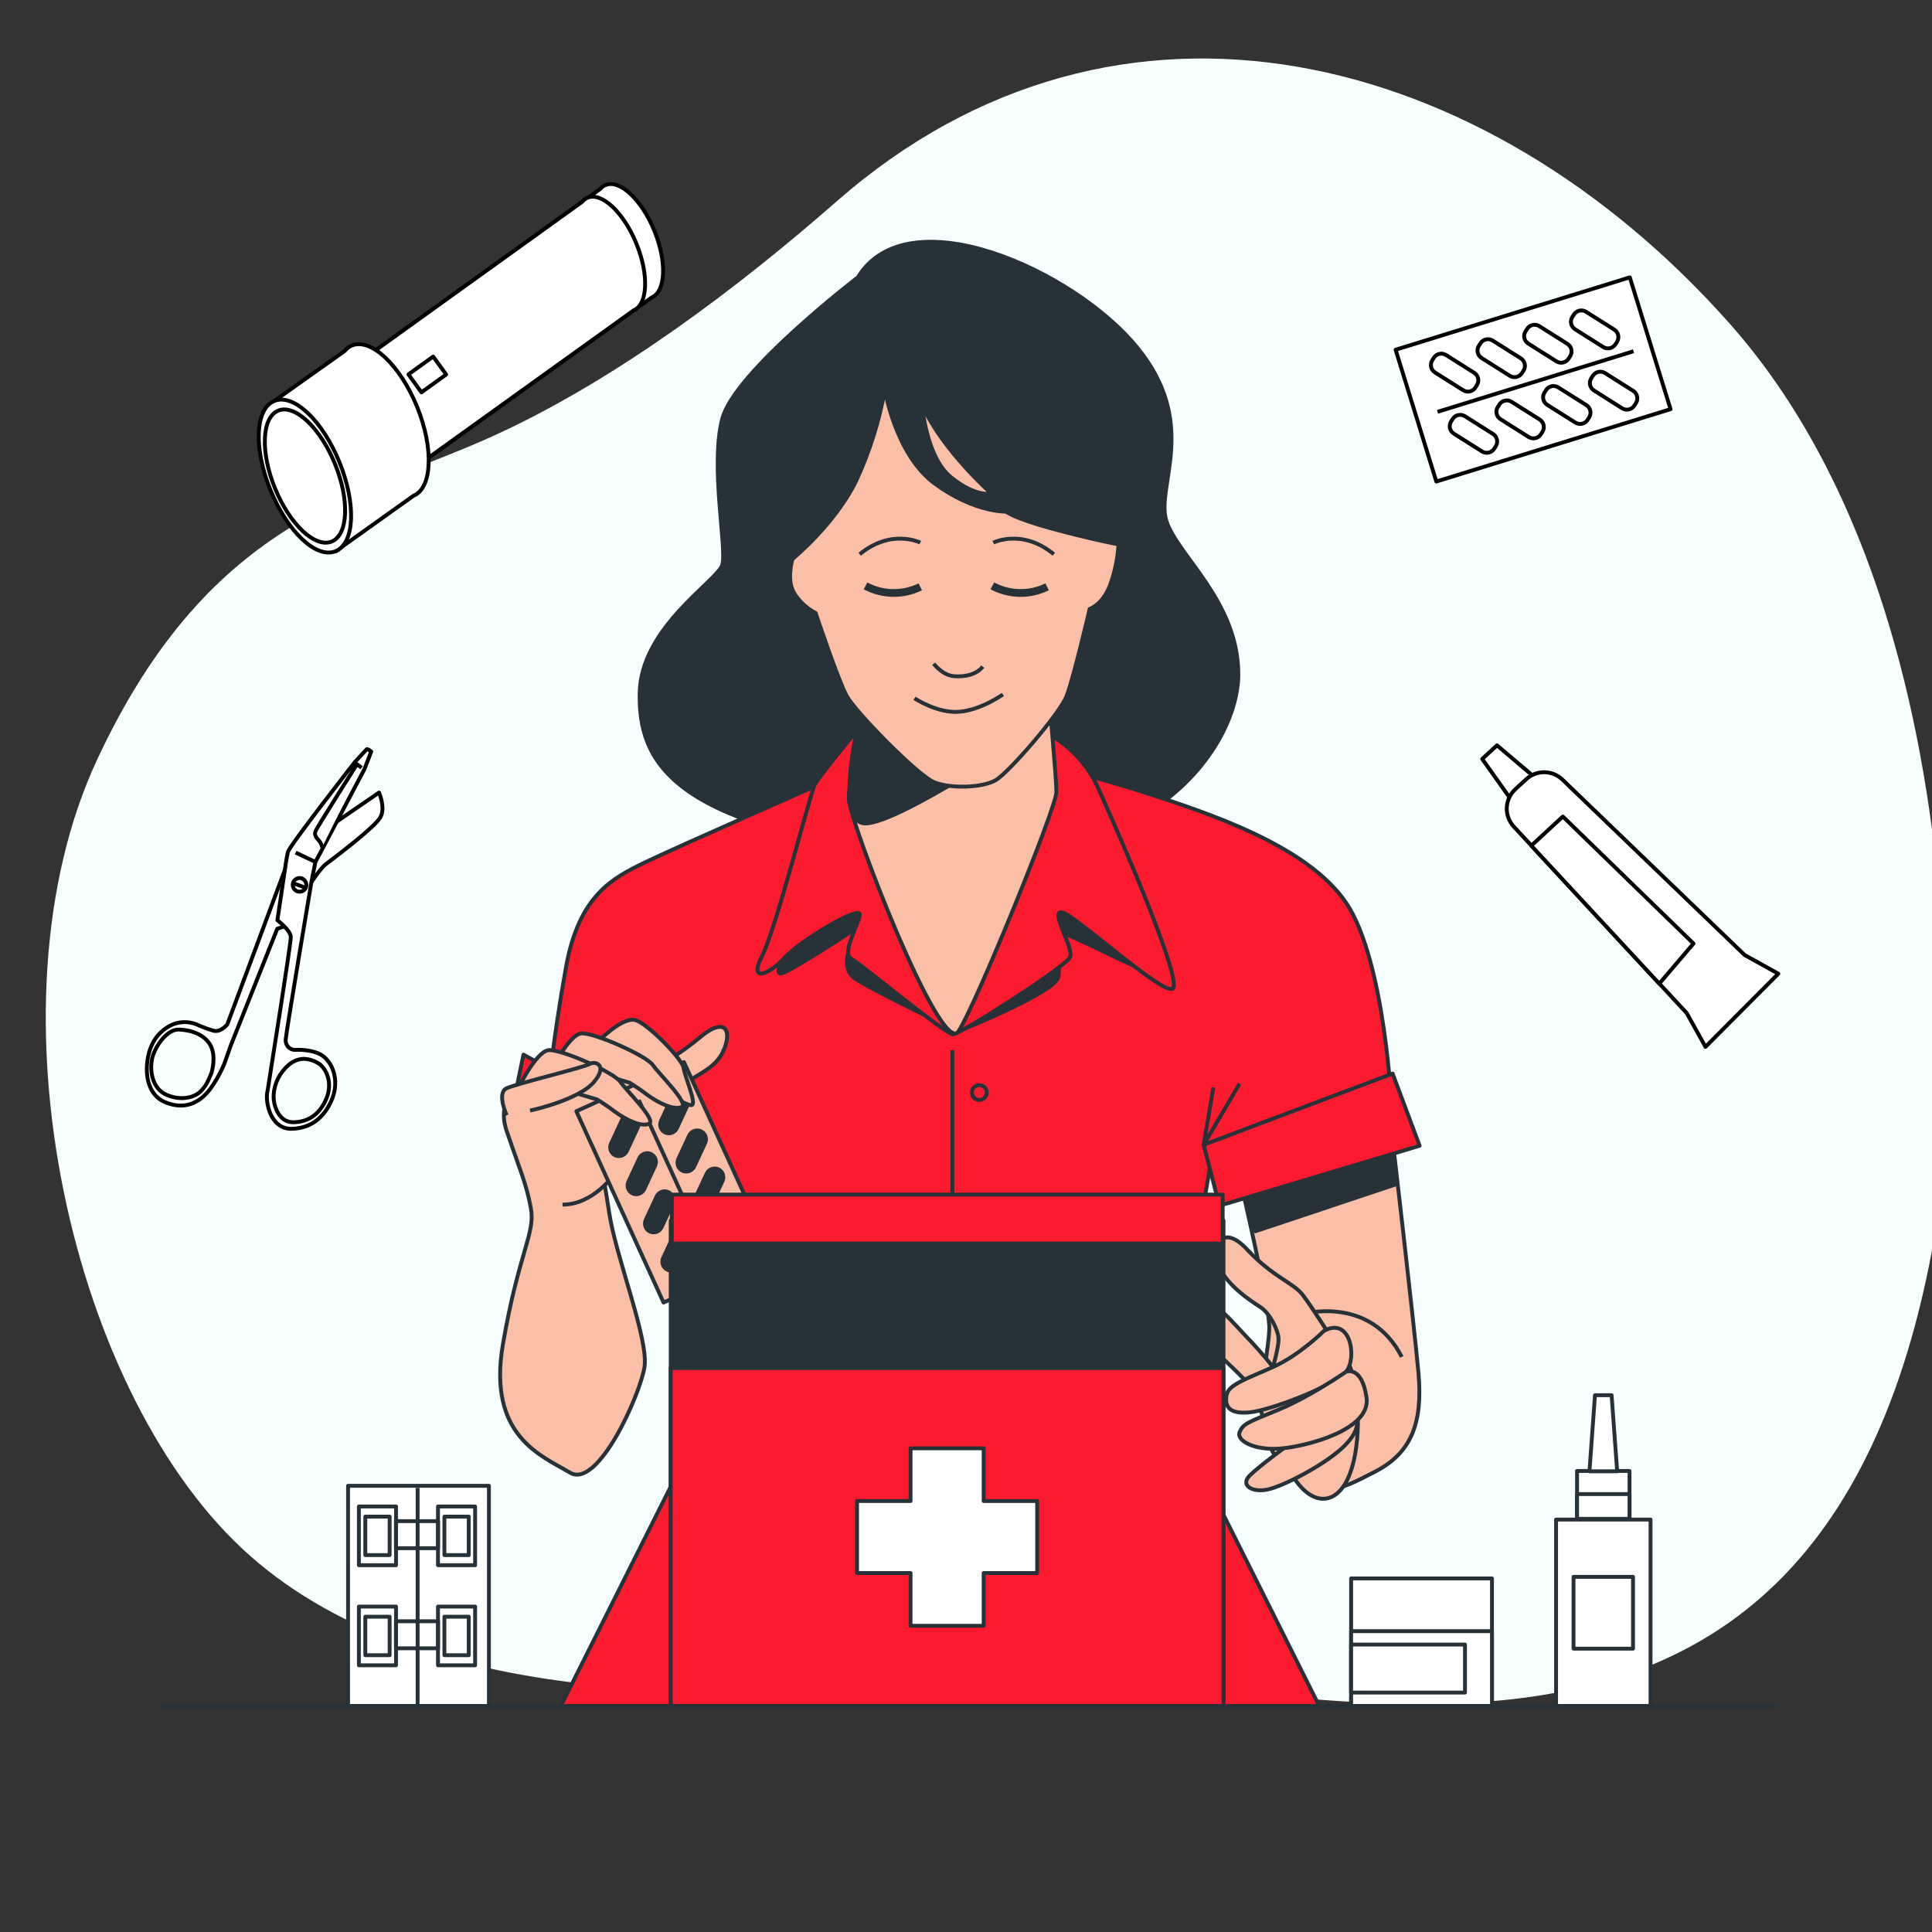 <svg width="500" height="500" viewBox="0 0 500 500" fill="none" xmlns="http://www.w3.org/2000/svg">
<rect x="0" y="0" width="500" height="500" fill="#333333" stroke="none"/>
<g clip-path="url(#clip0_8_3580)">
<path d="M502.043 311.398C502.043 311.398 518.801 163.872 447.523 83.613C384.556 12.728 289.566 -11.849 216.602 52.051C190.609 74.811 159.67 98.067 128.634 112.374C93.853 128.424 54.824 132.899 25.12 196.628C-4.583 260.358 18.552 362.07 64.865 402.768C111.179 443.466 191.325 440.415 260.549 434.387C329.773 428.359 475.228 493.682 502.043 311.398Z" fill="#F7FFFE"/>
<path d="M222 71.78C222 71.78 190.16 96.16 186.93 108.34C183.7 120.52 188.17 141.92 186.93 146.15C185.69 150.38 165.79 162.31 165.54 179.47C165.29 196.63 173 213.55 234.93 221C296.86 228.45 320.48 193.39 320.48 174.49C320.48 155.59 304.57 143.65 301.83 134.7C299.09 125.75 310.54 109.58 294.12 89.7C277.7 69.82 234.93 50.64 222 71.78Z" fill="#263238" stroke="#263238" stroke-linejoin="round"/>
<path d="M360.14 292.66C360.14 292.66 365.89 342.05 367.09 355.23C368.29 368.41 365.17 376.09 355.82 380.89C346.47 385.69 341.44 388.8 331.82 378.97C322.2 369.14 328.94 350.2 328.46 342.76C327.98 335.32 321.27 306.76 321.27 306.76L360.14 292.66Z" fill="#FBBEA6" stroke="#263238" stroke-linejoin="round"/>
<path d="M361.27 306.51L324.89 318.65L321.3 306.8L360.14 292.65L361.27 306.51Z" fill="#263238" stroke="#263238" stroke-linejoin="round"/>
<path d="M338.08 339.89C338.08 339.89 354.86 335.57 362.77 351.16L338.08 339.89Z" fill="#FBBEA6"/>
<path d="M338.08 339.89C338.08 339.89 354.86 335.57 362.77 351.16" stroke="#263238" stroke-linejoin="round"/>
<path d="M303.84 356.42L313.48 300.15L360.22 287.3C360.22 287.3 358.53 248.74 348.41 233.7C338.29 218.66 312.03 210.18 295.41 204.84C278.79 199.5 263.12 196.35 263.12 196.35C263.12 196.35 233.24 192.23 219.99 199.51C219.99 199.51 174.69 219.39 166.74 223.27C158.79 227.15 149.88 231.52 146.5 250.19C143.12 268.86 141.44 285.6 141.44 285.6L172.52 301.12L181.92 356.42L179.92 372.07L145.15 441.5H341.41L306.11 371L303.84 356.42Z" fill="#FC1A2E" stroke="#263238" stroke-linejoin="round"/>
<path d="M253.45 284.67C254.51 284.67 255.37 283.81 255.37 282.75C255.37 281.69 254.51 280.83 253.45 280.83C252.39 280.83 251.53 281.69 251.53 282.75C251.53 283.81 252.39 284.67 253.45 284.67Z" stroke="#263238" stroke-linejoin="round"/>
<path d="M253.45 314.05C254.51 314.05 255.37 313.19 255.37 312.13C255.37 311.07 254.51 310.21 253.45 310.21C252.39 310.21 251.53 311.07 251.53 312.13C251.53 313.19 252.39 314.05 253.45 314.05Z" stroke="#263238" stroke-linejoin="round"/>
<path d="M253.45 343.42C254.51 343.42 255.37 342.56 255.37 341.5C255.37 340.44 254.51 339.58 253.45 339.58C252.39 339.58 251.53 340.44 251.53 341.5C251.53 342.56 252.39 343.42 253.45 343.42Z" stroke="#263238" stroke-linejoin="round"/>
<path d="M255.37 370.87C255.37 371.25 255.257 371.621 255.046 371.937C254.835 372.252 254.536 372.499 254.185 372.644C253.834 372.789 253.448 372.827 253.075 372.753C252.703 372.679 252.361 372.496 252.092 372.228C251.824 371.959 251.641 371.617 251.567 371.245C251.493 370.872 251.531 370.486 251.676 370.135C251.821 369.784 252.068 369.485 252.383 369.274C252.699 369.063 253.07 368.95 253.45 368.95C253.959 368.95 254.448 369.152 254.808 369.512C255.168 369.872 255.37 370.361 255.37 370.87Z" stroke="#263238" stroke-linejoin="round"/>
<path d="M253.45 402.16C254.51 402.16 255.37 401.3 255.37 400.24C255.37 399.18 254.51 398.32 253.45 398.32C252.39 398.32 251.53 399.18 251.53 400.24C251.53 401.3 252.39 402.16 253.45 402.16Z" stroke="#263238" stroke-linejoin="round"/>
<path d="M255.37 429.62C255.37 430 255.257 430.371 255.046 430.687C254.835 431.002 254.536 431.249 254.185 431.394C253.834 431.539 253.448 431.577 253.075 431.503C252.703 431.429 252.361 431.246 252.092 430.978C251.824 430.709 251.641 430.367 251.567 429.995C251.493 429.622 251.531 429.236 251.676 428.885C251.821 428.534 252.068 428.235 252.383 428.024C252.699 427.813 253.07 427.7 253.45 427.7C253.959 427.7 254.448 427.902 254.808 428.262C255.168 428.622 255.37 429.111 255.37 429.62Z" stroke="#263238" stroke-linejoin="round"/>
<path d="M246.47 271.78V419.58" stroke="#263238" stroke-linejoin="round"/>
<path d="M314.03 281.43L311.5 296.27L320.79 280.46" stroke="#263238" stroke-linejoin="round"/>
<path d="M175.62 281.43L178.15 296.27L168.86 280.46" stroke="#263238" stroke-linejoin="round"/>
<path d="M205.42 242.67C205.42 242.67 199.27 252.77 202.35 251.89C205.43 251.01 222.55 239.6 222.55 239.6C222.55 239.6 215.96 249.7 221.23 253.21C226.5 256.72 248 266.91 248 266.91C248 266.91 273.49 256.73 273.93 252.77C274.37 248.81 273.05 247.06 273.05 244.87C273.05 242.68 270.41 240.04 275.69 241.79C280.97 243.54 300.28 254.09 298.96 251.46C297.64 248.83 276.26 206.46 273.34 205.02C270.42 203.58 230.89 202.26 223.86 206.22C216.83 210.18 205.42 242.67 205.42 242.67Z" fill="#263238" stroke="#263238" stroke-linejoin="round"/>
<path d="M135.47 272.94L131.78 290.84L175.49 312.32L179.75 297.1L135.47 272.94Z" fill="#FC1A2E" stroke="#263238" stroke-linejoin="round"/>
<path d="M311.5 296.27L315.59 312.04L367.4 296.52L360.41 277.84L311.5 296.27Z" fill="#FC1A2E" stroke="#263238" stroke-linejoin="round"/>
<path d="M223.32 187.18C223.32 187.18 212.12 200.76 210.92 202.93C209.72 205.1 200.83 240.44 197.21 247.43C193.59 254.42 199.14 252.24 202.99 247.91C206.84 243.58 222.99 233.91 222.51 236.82C222.03 239.73 217.69 246.7 220.34 248.15C222.99 249.6 244.68 267.67 246.6 267.67C248.52 267.67 276 250.08 276.96 247.67C277.92 245.26 271.66 235.67 274.8 236.1C277.94 236.53 300.8 257.55 303.47 255.86C306.14 254.17 291.42 219.96 284.47 204.54C282.334 199.553 278.906 195.227 274.539 192.008C270.173 188.789 265.026 186.794 259.63 186.23C255.74 186 223.32 187.18 223.32 187.18Z" fill="#FC1A2E" stroke="#263238" stroke-linejoin="round"/>
<path d="M224 181.89C224 181.89 219.66 201.41 219.66 206.71C219.66 212.01 243.48 273.89 248.05 266.91C252.62 259.93 273.39 208.91 273.39 205.02C273.39 201.13 271.46 180.44 271.46 180.44C271.46 180.44 254.6 191.77 247.37 192.49C240.14 193.21 224 181.89 224 181.89Z" fill="#FBBEA6" stroke="#263238" stroke-linejoin="round"/>
<path d="M222.7 184.77C222.7 184.77 216 211 223.12 213C230.24 215 270.92 187.31 270.92 187.31L222.7 184.77Z" fill="#263238" stroke="#263238" stroke-linejoin="round"/>
<path d="M229 100.88C227.546 109.046 225.039 116.989 221.54 124.51C216.07 135.7 205.12 144.65 205.12 144.65C205.12 144.65 203.38 150.12 205.62 153.65C206.979 155.762 208.864 157.485 211.09 158.65C211.09 158.65 216.81 175.81 219.09 180.04C221.37 184.27 237.5 200.68 241.72 202.42C245.94 204.16 254.16 203.92 257.64 201.93C261.12 199.94 274.22 184.7 276 180.22C277.78 175.74 282 157.59 282 157.59C282 157.59 285.24 156.59 287.23 151.59C288.495 148.152 289.249 144.547 289.47 140.89C289.47 140.89 282.75 139.65 272.55 136.89C262.35 134.13 260.37 132.42 260.37 132.42C260.37 132.42 252.16 132.67 241.96 125.2C231.76 117.73 229 100.88 229 100.88Z" fill="#FBBEA6" stroke="#263238" stroke-linejoin="round"/>
<path d="M238.66 104.86C238.66 104.86 239.66 118.29 246.12 123.51C252.58 128.73 256.57 127.74 256.57 127.74C256.57 127.74 243.88 116.55 238.66 104.86Z" fill="#FBBEA6" stroke="#263238" stroke-linejoin="round"/>
<path d="M224 151.62C226.171 152.787 228.59 153.418 231.055 153.462C233.519 153.505 235.959 152.96 238.17 151.87" stroke="#263238" stroke-width="2" stroke-linejoin="round"/>
<path d="M256.82 151.62C258.991 152.787 261.41 153.418 263.875 153.462C266.339 153.505 268.779 152.96 270.99 151.87" stroke="#263238" stroke-width="2" stroke-linejoin="round"/>
<path d="M238.16 140.43C238.16 140.43 230.7 136.69 222.49 143.43" stroke="#263238" stroke-linejoin="round"/>
<path d="M257.06 140.43C257.06 140.43 264.52 136.69 272.73 143.43" stroke="#263238" stroke-linejoin="round"/>
<path d="M241.64 171.76C241.64 171.76 243.88 174.76 246.87 175C249.86 175.24 252.87 174.5 254.33 172.51" stroke="#263238" stroke-linejoin="round"/>
<path d="M236.67 180.72C236.67 180.72 242.67 184.72 248.36 184.2C254.05 183.68 259.55 179.72 259.55 179.72" stroke="#263238" stroke-linejoin="round"/>
<path d="M344.79 346.6C344.79 346.6 339.52 338.21 337.12 335.09C334.72 331.97 329.45 330.54 322.73 323.34C316.01 316.14 313.38 323.1 315.54 327.9C317.7 332.7 323.45 336.53 326.09 338.21C328.73 339.89 330.89 344.44 330.89 346.6C330.89 348.76 329.45 353.79 329.45 353.79C327.228 350.973 324.858 348.276 322.35 345.71C316.5 339.41 312.19 334.37 310.99 339.65C309.79 344.93 311.99 347.56 315.99 351.16C319.99 354.76 324.38 359.31 324.86 360.27C325.34 361.23 326.78 368.66 328.94 370.1C331.1 371.54 333.73 372.49 333.73 373.69C333.73 374.89 331.82 379.21 336.37 384.48C340.92 389.75 346.44 389.04 349.37 381.36C352.3 373.68 352 359.79 349.13 353.07C346.26 346.35 344.79 346.6 344.79 346.6Z" fill="#FBBEA6" stroke="#263238" stroke-linejoin="round"/>
<path d="M342.63 344.44C342.63 344.44 336.4 350.68 329.45 353.79C322.5 356.9 317.94 358.35 317.45 360.99C316.96 363.63 317.69 365.99 323.2 365.54C328.71 365.09 345.5 358.54 348.38 354.99C351.26 351.44 349.59 340.61 342.63 344.44Z" fill="#FBBEA6" stroke="#263238" stroke-linejoin="round"/>
<path d="M351.09 367.62C351.09 367.62 352.22 370.34 347.19 374.89C342.16 379.44 332.32 384.48 328.25 385.44C324.18 386.4 320.82 384.44 323.45 381.84C326.08 379.24 333.76 373.69 333.76 373.69C339.722 372.242 345.527 370.209 351.09 367.62Z" fill="#FBBEA6" stroke="#263238" stroke-linejoin="round"/>
<path d="M348.39 355C348.39 355 352.46 353.32 353.66 361.71C354.86 370.1 337.84 374.42 331.13 374.9C324.42 375.38 319.86 372.74 320.82 370.59C321.78 368.44 322.73 368.19 330.89 364.83C339.05 361.47 348.39 355 348.39 355Z" fill="#FBBEA6" stroke="#263238" stroke-linejoin="round"/>
<path d="M138.59 278C138.59 278 127.51 282.09 131.12 292.69C134.73 303.29 136.18 306.19 137.39 312.69C138.6 319.19 134.26 324.02 130.16 347.87C126.06 371.72 140.28 376.78 147.51 381.12C154.74 385.46 165.58 361.12 166.78 353.89C167.98 346.66 159.31 325.22 157.63 313.66C155.95 302.1 153.53 295.58 159.07 287.66C164.61 279.74 155.46 277.06 152.57 275.38C149.68 273.7 138.59 278 138.59 278Z" fill="#FBBEA6" stroke="#263238" stroke-linejoin="round"/>
<path d="M145.58 311.76C153.53 311.76 158.83 304.05 158.83 304.05C161.385 303.222 163.672 301.723 165.45 299.71C167.98 296.58 167.99 290.8 167.99 290.8C167.99 290.8 174.05 282.11 178.59 279.47C183.13 276.83 186.3 275.13 187.75 270.56C189.2 265.99 187.02 263.56 181.24 268.39C175.46 273.22 172.81 274.17 172.81 274.17L152.81 278.27" fill="#FBBEA6"/>
<path d="M145.58 311.76C153.53 311.76 158.83 304.05 158.83 304.05C161.385 303.222 163.672 301.723 165.45 299.71C167.98 296.58 167.99 290.8 167.99 290.8C167.99 290.8 174.05 282.11 178.59 279.47C183.13 276.83 186.3 275.13 187.75 270.56C189.2 265.99 187.02 263.56 181.24 268.39C175.46 273.22 172.81 274.17 172.81 274.17L152.81 278.27" stroke="#263238" stroke-linejoin="round"/>
<path d="M177.015 274.886L149.154 287.589L171.726 337.096L199.587 324.393L177.015 274.886Z" fill="#FBBEA6" stroke="#263238" stroke-linejoin="round"/>
<path d="M165.32 284.68L184.22 326.12" stroke="#263238" stroke-linejoin="round"/>
<path d="M159.22 299C159.766 299.246 160.386 299.267 160.947 299.059C161.509 298.852 161.966 298.432 162.22 297.89L165.07 291.77C165.31 291.222 165.327 290.603 165.118 290.043C164.909 289.483 164.49 289.026 163.95 288.77C163.404 288.53 162.785 288.511 162.225 288.718C161.666 288.925 161.208 289.342 160.95 289.88L158.11 296C157.867 296.546 157.847 297.165 158.054 297.726C158.262 298.286 158.68 298.744 159.22 299Z" fill="#263238" stroke="#263238" stroke-linejoin="round"/>
<path d="M163.72 308.87C164.266 309.113 164.885 309.133 165.446 308.926C166.006 308.718 166.464 308.3 166.72 307.76L169.56 301.64C169.806 301.094 169.827 300.474 169.619 299.913C169.412 299.351 168.992 298.894 168.45 298.64C167.904 298.397 167.285 298.377 166.724 298.584C166.164 298.792 165.706 299.21 165.45 299.75L162.61 305.87C162.367 306.416 162.347 307.035 162.554 307.596C162.762 308.156 163.18 308.614 163.72 308.87Z" fill="#263238" stroke="#263238" stroke-linejoin="round"/>
<path d="M168.22 318.73C168.766 318.976 169.386 318.997 169.947 318.789C170.509 318.582 170.966 318.162 171.22 317.62L174.06 311.5C174.306 310.954 174.327 310.334 174.119 309.773C173.912 309.211 173.492 308.754 172.95 308.5C172.404 308.257 171.785 308.237 171.224 308.444C170.664 308.652 170.206 309.07 169.95 309.61L167.11 315.73C166.867 316.276 166.847 316.895 167.054 317.456C167.262 318.016 167.68 318.474 168.22 318.73Z" fill="#263238" stroke="#263238" stroke-linejoin="round"/>
<path d="M172.72 328.6C173.266 328.843 173.885 328.863 174.446 328.656C175.006 328.448 175.464 328.03 175.72 327.49L178.56 321.37C178.803 320.824 178.823 320.205 178.616 319.644C178.408 319.084 177.99 318.626 177.45 318.37C176.904 318.127 176.285 318.107 175.724 318.314C175.164 318.522 174.706 318.94 174.45 319.48L171.61 325.6C171.364 326.146 171.343 326.766 171.551 327.327C171.758 327.889 172.178 328.346 172.72 328.6Z" fill="#263238" stroke="#263238" stroke-linejoin="round"/>
<path d="M172.17 293.1C172.716 293.343 173.335 293.363 173.896 293.156C174.456 292.948 174.914 292.53 175.17 291.99L178.01 285.87C178.253 285.324 178.273 284.705 178.066 284.144C177.858 283.584 177.44 283.126 176.9 282.87C176.354 282.627 175.735 282.607 175.174 282.814C174.614 283.022 174.156 283.44 173.9 283.98L171.05 290.1C170.808 290.647 170.789 291.268 170.998 291.828C171.208 292.389 171.628 292.845 172.17 293.1Z" fill="#263238" stroke="#263238" stroke-linejoin="round"/>
<path d="M176.66 303C177.207 303.242 177.828 303.261 178.388 303.052C178.949 302.842 179.405 302.422 179.66 301.88L182.51 295.77C182.753 295.224 182.773 294.605 182.566 294.044C182.358 293.484 181.94 293.026 181.4 292.77C181.127 292.642 180.831 292.569 180.53 292.556C180.229 292.542 179.928 292.588 179.644 292.691C179.361 292.794 179.101 292.953 178.879 293.157C178.657 293.361 178.477 293.606 178.35 293.88L175.51 300C175.272 300.551 175.259 301.174 175.474 301.734C175.689 302.295 176.115 302.749 176.66 303Z" fill="#263238" stroke="#263238" stroke-linejoin="round"/>
<path d="M181.16 312.83C181.706 313.073 182.325 313.093 182.886 312.886C183.446 312.678 183.904 312.26 184.16 311.72L187.01 305.6C187.252 305.053 187.271 304.432 187.062 303.872C186.852 303.311 186.432 302.855 185.89 302.6C185.344 302.36 184.725 302.341 184.165 302.548C183.606 302.755 183.148 303.172 182.89 303.71L180.05 309.83C179.807 310.376 179.787 310.995 179.994 311.556C180.202 312.116 180.62 312.574 181.16 312.83Z" fill="#263238" stroke="#263238" stroke-linejoin="round"/>
<path d="M185.66 322.7C186.206 322.943 186.825 322.963 187.386 322.756C187.946 322.548 188.404 322.13 188.66 321.59L191.5 315.47C191.746 314.924 191.767 314.304 191.559 313.743C191.352 313.181 190.932 312.724 190.39 312.47C189.844 312.224 189.224 312.203 188.663 312.411C188.101 312.618 187.644 313.038 187.39 313.58L184.55 319.7C184.307 320.246 184.287 320.865 184.494 321.426C184.702 321.986 185.12 322.444 185.66 322.7Z" fill="#263238" stroke="#263238" stroke-linejoin="round"/>
<path d="M154.74 269.59C154.74 269.59 161.24 262.85 164.61 264.05C167.98 265.25 176.61 274.17 176.9 276.34C177.19 278.51 180.28 285.5 179.07 285.98C177.86 286.46 169.92 281.4 166.54 277.98C163.16 274.56 154.74 269.59 154.74 269.59Z" fill="#FBBEA6" stroke="#263238" stroke-linejoin="round"/>
<path d="M141.73 279C141.73 279 147.03 267.43 150.64 267.43C154.25 267.43 167.27 273.22 168.95 275.63C170.63 278.04 178.35 285.51 176.42 286.47C174.49 287.43 170.42 285.47 167.51 283.34C166.04 282.213 164.511 281.165 162.93 280.2L154.74 277.79" fill="#FBBEA6"/>
<path d="M141.73 279C141.73 279 147.03 267.43 150.64 267.43C154.25 267.43 167.27 273.22 168.95 275.63C170.63 278.04 178.35 285.51 176.42 286.47C174.49 287.43 170.42 285.47 167.51 283.34C166.04 282.213 164.511 281.165 162.93 280.2L154.74 277.79" stroke="#263238" stroke-linejoin="round"/>
<path d="M133.29 283.33C133.29 283.33 138.59 271.76 142.21 271.76C145.83 271.76 158.83 277.54 160.52 279.95C162.21 282.36 169.92 289.83 167.99 290.8C166.06 291.77 161.99 289.8 159.07 287.66C157.603 286.537 156.078 285.492 154.5 284.53L146.3 282.12" fill="#FBBEA6"/>
<path d="M133.29 283.33C133.29 283.33 138.59 271.76 142.21 271.76C145.83 271.76 158.83 277.54 160.52 279.95C162.21 282.36 169.92 289.83 167.99 290.8C166.06 291.77 161.99 289.8 159.07 287.66C157.603 286.537 156.078 285.492 154.5 284.53L146.3 282.12" stroke="#263238" stroke-linejoin="round"/>
<path d="M131.12 288.63C131.12 288.63 128.47 282.84 131.12 281.63C133.77 280.42 150.88 276.33 152.57 275.37C154.26 274.41 157.39 275.85 153.57 280.18C149.75 284.51 138.39 287.18 137.19 287.41" fill="#FBBEA6"/>
<path d="M131.12 288.63C131.12 288.63 128.47 282.84 131.12 281.63C133.77 280.42 150.88 276.33 152.57 275.37C154.26 274.41 157.39 275.85 153.57 280.18C149.75 284.51 138.39 287.18 137.19 287.41" stroke="#263238" stroke-linejoin="round"/>
<path d="M98.09 205.12L84.54 214.42C84.54 214.42 77.41 218.53 73.72 225.15L58.81 265.15C58.81 265.15 57.07 267.28 55.2 266.74C53.998 266.391 52.819 265.967 51.67 265.47C50.649 264.94 49.531 264.624 48.384 264.544C47.236 264.463 46.085 264.618 45 265C41.71 266.37 38.88 269.21 38.16 274.43C37.44 279.65 39.16 283.73 42.62 285.2C46.08 286.67 49.29 286.44 52.23 284.11C55.17 281.78 57.57 276.59 58.23 274.83C58.69 273.56 59.35 271.66 59.67 270.7L71.76 240.35L73.95 239.63C73.95 239.63 81.19 226 84.4 223.59C87.61 221.18 96.93 214.06 98.4 211.59C99.87 209.12 98.09 205.12 98.09 205.12ZM51.83 282.53C50.39 283.93 47.03 285 43.18 283.38C39.33 281.76 38.78 277.12 39.32 274.17C39.86 271.22 43.07 266.36 46.25 266.45C49.43 266.54 52.97 267.71 54.5 270.59C56.03 273.47 54.76 277.59 54.76 277.59C53.78 280 53.27 281.12 51.83 282.53Z" fill="white" stroke="black" stroke-linejoin="round"/>
<path d="M84 273.63C81.39 271.31 76.23 271.71 76.23 271.71C75.898 271.692 75.574 271.606 75.276 271.458C74.979 271.31 74.715 271.102 74.501 270.849C74.287 270.595 74.126 270.3 74.03 269.982C73.933 269.664 73.903 269.33 73.94 269C74.15 266.52 80.62 228.11 80.62 228.11L81.62 223.11L94.35 199L96.07 194.5C96.07 194.5 95.33 193.84 94.92 193.89L91.85 197.21C91.85 197.21 74.9 218.88 74.51 220.51C74.12 222.14 73.72 225.15 73.72 225.15L71.79 238.15C71.79 238.15 75.19 240.75 75.26 242.45C75.33 243.99 70.26 275.86 69.26 282.23C69.171 282.591 69.111 282.959 69.08 283.33C68.89 286.61 70.6 292.24 75.46 292.13C80.32 292.02 83.73 289.4 85.74 284.91C87.75 280.42 86.6 276 84 273.63ZM84.33 284.63C82.71 288.25 79.95 290.35 76.01 290.44C72.07 290.53 70.67 285.97 70.82 283.33C70.911 281.863 71.295 280.43 71.95 279.114C72.604 277.799 73.516 276.628 74.63 275.67C75.723 274.66 77.142 274.074 78.63 274.02C80.177 274.085 81.668 274.615 82.91 275.54C85 277.43 86 281 84.32 284.65L84.33 284.63Z" fill="white" stroke="black" stroke-linejoin="round"/>
<path d="M76.52 220.65L81.65 223.09" stroke="black" stroke-linejoin="round"/>
<path d="M79.14 229.76C78.994 230.07 78.76 230.331 78.469 230.511C78.177 230.691 77.839 230.783 77.496 230.774C77.153 230.766 76.82 230.658 76.537 230.464C76.254 230.27 76.034 229.998 75.903 229.681C75.772 229.364 75.736 229.016 75.799 228.679C75.863 228.342 76.022 228.03 76.259 227.782C76.496 227.534 76.8 227.36 77.134 227.282C77.468 227.203 77.817 227.224 78.14 227.34C78.365 227.433 78.569 227.57 78.741 227.742C78.913 227.914 79.049 228.118 79.142 228.343C79.235 228.567 79.282 228.808 79.282 229.051C79.282 229.295 79.233 229.535 79.14 229.76Z" fill="white" stroke="black" stroke-linejoin="round"/>
<path d="M79.14 229.76L75.83 228.57" stroke="black" stroke-linejoin="round"/>
<path d="M83.36 219.3C83.282 218.713 83.044 218.159 82.67 217.7C82.04 216.89 81.11 216.21 81.74 214.92C82.37 213.63 92.39 197.77 92.39 197.77L93.57 198.7" fill="white"/>
<path d="M83.36 219.3C83.282 218.713 83.044 218.159 82.67 217.7C82.04 216.89 81.11 216.21 81.74 214.92C82.37 213.63 92.39 197.77 92.39 197.77L93.57 198.7" stroke="black" stroke-linejoin="round"/>
<path d="M169.35 59.71C166.07 51.71 160.43 46.38 156.75 47.88C156.214 48.098 155.737 48.441 155.36 48.88L94.82 92.41L106.7 121.51L168.63 77C172.31 75.48 172.63 67.75 169.35 59.71Z" fill="white" stroke="black" stroke-linejoin="round"/>
<path d="M164.68 63C161.4 55 155.75 49.66 152.07 51.16C151.529 51.398 151.053 51.761 150.68 52.22L90.14 95.73L102 124.84L164 80.31C167.63 78.81 168 71.07 164.68 63Z" fill="white" stroke="black" stroke-linejoin="round"/>
<path d="M107.92 105.22C103.54 94.48 96 87.4 91.08 89.41C90.352 89.716 89.712 90.201 89.22 90.82L71 103.76L86.88 142.66L107 128.31C111.88 126.3 112.31 116 107.92 105.22Z" fill="white" stroke="black" stroke-linejoin="round"/>
<path d="M87.83 119.57C92.21 130.32 91.83 140.65 86.83 142.66C81.83 144.67 74.4 137.59 70 126.85C65.6 116.11 66 105.77 71 103.76C76 101.75 83.44 108.83 87.83 119.57Z" fill="white" stroke="black" stroke-linejoin="round"/>
<path d="M85.846 140.149C90.13 138.399 90.507 129.396 86.686 120.039C82.866 110.682 76.296 104.515 72.011 106.264C67.726 108.014 67.35 117.017 71.17 126.374C74.99 135.731 81.561 141.898 85.846 140.149Z" fill="white" stroke="black" stroke-linejoin="round"/>
<path d="M115.461 96.931L112.107 92.273L105.704 96.882L109.058 101.541L115.461 96.931Z" fill="white" stroke="black" stroke-linejoin="round"/>
<path d="M432.332 105.89L421.793 71.781L361.181 90.509L371.72 124.618L432.332 105.89Z" fill="white" stroke="black" stroke-linejoin="round"/>
<path d="M422.75 90.9L372.02 106.58" stroke="black" stroke-linejoin="round"/>
<path d="M418.076 89.098L418.481 88.456C419.156 87.386 418.836 85.972 417.766 85.297L410.476 80.697C409.407 80.022 407.992 80.342 407.318 81.412L406.912 82.055C406.237 83.124 406.557 84.538 407.627 85.213L414.917 89.813C415.987 90.488 417.401 90.168 418.076 89.098Z" fill="white" stroke="black" stroke-linejoin="round"/>
<path d="M405.967 92.807L406.373 92.164C407.048 91.094 406.728 89.68 405.659 89.005L398.369 84.404C397.3 83.729 395.885 84.049 395.21 85.118L394.805 85.761C394.13 86.831 394.449 88.245 395.519 88.92L402.808 93.521C403.878 94.196 405.292 93.876 405.967 92.807Z" fill="white" stroke="black" stroke-linejoin="round"/>
<path d="M393.891 96.54L394.296 95.898C394.971 94.828 394.652 93.414 393.582 92.739L386.293 88.138C385.223 87.463 383.809 87.783 383.134 88.852L382.728 89.495C382.053 90.564 382.373 91.978 383.443 92.654L390.732 97.255C391.801 97.93 393.216 97.61 393.891 96.54Z" fill="white" stroke="black" stroke-linejoin="round"/>
<path d="M381.832 100.283L382.237 99.64C382.912 98.57 382.592 97.156 381.522 96.481L374.232 91.881C373.163 91.207 371.748 91.526 371.074 92.596L370.668 93.239C369.993 94.308 370.313 95.723 371.383 96.397L378.673 100.997C379.743 101.672 381.157 101.352 381.832 100.283Z" fill="white" stroke="black" stroke-linejoin="round"/>
<path d="M422.973 104.952L423.379 104.309C424.054 103.239 423.734 101.825 422.665 101.15L415.375 96.549C414.306 95.874 412.892 96.194 412.217 97.263L411.811 97.906C411.136 98.975 411.456 100.39 412.525 101.065L419.814 105.666C420.884 106.341 422.298 106.021 422.973 104.952Z" fill="white" stroke="black" stroke-linejoin="round"/>
<path d="M410.867 108.655L411.273 108.013C411.948 106.943 411.628 105.529 410.558 104.854L403.269 100.253C402.199 99.578 400.785 99.898 400.11 100.967L399.704 101.61C399.029 102.679 399.349 104.094 400.419 104.769L407.708 109.37C408.778 110.045 410.192 109.725 410.867 108.655Z" fill="white" stroke="black" stroke-linejoin="round"/>
<path d="M398.782 112.384L399.188 111.741C399.863 110.672 399.543 109.257 398.473 108.582L391.184 103.981C390.115 103.306 388.7 103.626 388.025 104.696L387.62 105.338C386.945 106.408 387.264 107.822 388.334 108.497L395.623 113.098C396.693 113.773 398.107 113.453 398.782 112.384Z" fill="white" stroke="black" stroke-linejoin="round"/>
<path d="M386.706 116.118L387.111 115.475C387.786 114.405 387.467 112.991 386.397 112.316L379.108 107.715C378.038 107.04 376.624 107.36 375.949 108.429L375.543 109.072C374.868 110.142 375.188 111.556 376.257 112.231L383.547 116.832C384.616 117.507 386.031 117.187 386.706 116.118Z" fill="white" stroke="black" stroke-linejoin="round"/>
<path d="M398.14 202L391.73 207.88L383.59 196.41L387.43 192.89L398.14 202Z" fill="white" stroke="black" stroke-linejoin="round"/>
<path d="M395 201.65L392.14 204.28C391.481 204.889 390.949 205.621 390.573 206.436C390.198 207.251 389.987 208.132 389.953 209.028C389.918 209.925 390.061 210.819 390.373 211.66C390.685 212.501 391.16 213.273 391.77 213.93L436.53 262.2L441.38 270.92L460.23 252L451.51 247.16L404.31 201.72C403.056 200.531 401.397 199.862 399.669 199.849C397.941 199.836 396.272 200.48 395 201.65Z" fill="white" stroke="black" stroke-linejoin="round"/>
<path d="M429.42 254.57L438.27 244.19L404.46 211.32L396.3 218.86L429.42 254.57Z" fill="white" stroke="black" stroke-linejoin="round"/>
<path d="M427.16 393.26H402.71V441.5H427.16V393.26Z" fill="white" stroke="#263238" stroke-linejoin="round"/>
<path d="M422.63 408.09H407.23V426.67H422.63V408.09Z" fill="white" stroke="#263238" stroke-linejoin="round"/>
<path d="M421.72 380.69H408.14V393.08H421.72V380.69Z" fill="white" stroke="#263238" stroke-linejoin="round"/>
<path d="M417.08 361.08H412.78L411.35 380.77H418.52L417.08 361.08Z" fill="white" stroke="#263238" stroke-linejoin="round"/>
<path d="M421.72 386.66H408.14V393.08H421.72V386.66Z" fill="white" stroke="#263238" stroke-linejoin="round"/>
<path d="M386.12 408.5H349.67V441.5H386.12V408.5Z" fill="white" stroke="#263238" stroke-linejoin="round"/>
<path d="M386.12 422.14H349.67V441.5H386.12V422.14Z" fill="white" stroke="#263238" stroke-linejoin="round"/>
<path d="M379.14 425.61H349.67V438.04H379.14V425.61Z" fill="white" stroke="#263238" stroke-linejoin="round"/>
<path d="M126.53 384.52H90.08V441.5H126.53V384.52Z" fill="white" stroke="#263238" stroke-linejoin="round"/>
<path d="M108.08 385.07V441.2" stroke="#263238" stroke-linejoin="round"/>
<path d="M102.49 389.88H92.88V405.08H102.49V389.88Z" stroke="#263238" stroke-linejoin="round"/>
<path d="M100.84 392.5H94.54V402.46H100.84V392.5Z" stroke="#263238" stroke-linejoin="round"/>
<path d="M122.96 389.88H113.35V405.08H122.96V389.88Z" stroke="#263238" stroke-linejoin="round"/>
<path d="M121.31 392.5H115.01V402.46H121.31V392.5Z" stroke="#263238" stroke-linejoin="round"/>
<path d="M113.37 393.68H102.47V400.68H113.37V393.68Z" stroke="#263238" stroke-linejoin="round"/>
<path d="M102.49 415.78H92.88V430.98H102.49V415.78Z" stroke="#263238" stroke-linejoin="round"/>
<path d="M100.84 418.4H94.54V428.36H100.84V418.4Z" stroke="#263238" stroke-linejoin="round"/>
<path d="M122.96 415.78H113.35V430.98H122.96V415.78Z" stroke="#263238" stroke-linejoin="round"/>
<path d="M121.31 418.4H115.01V428.36H121.31V418.4Z" stroke="#263238" stroke-linejoin="round"/>
<path d="M113.37 419.58H102.47V426.58H113.37V419.58Z" stroke="#263238" stroke-linejoin="round"/>
<path d="M316.64 315.87H173.58V441.51H316.64V315.87Z" fill="#263238" stroke="#263238" stroke-linejoin="round"/>
<path d="M316.64 354.06H173.58V441.5H316.64V354.06Z" fill="#FC1A2E" stroke="#263238" stroke-linejoin="round"/>
<path d="M268.42 388.46H254.57V374.82H235.65V388.46H221.8V407.1H235.65V420.75H254.57V407.1H268.42V388.46Z" fill="white" stroke="#263238" stroke-linejoin="round"/>
<path d="M316.43 309.17H173.86V321.82H316.43V309.17Z" fill="#FC1A2E" stroke="#263238" stroke-linejoin="round"/>
<path d="M41.38 441.5H459.48" stroke="#263238" stroke-linejoin="round"/>
</g>
<defs>
<clipPath id="clip0_8_3580">
<rect width="500" height="500" fill="white"/>
</clipPath>
</defs>
</svg>
